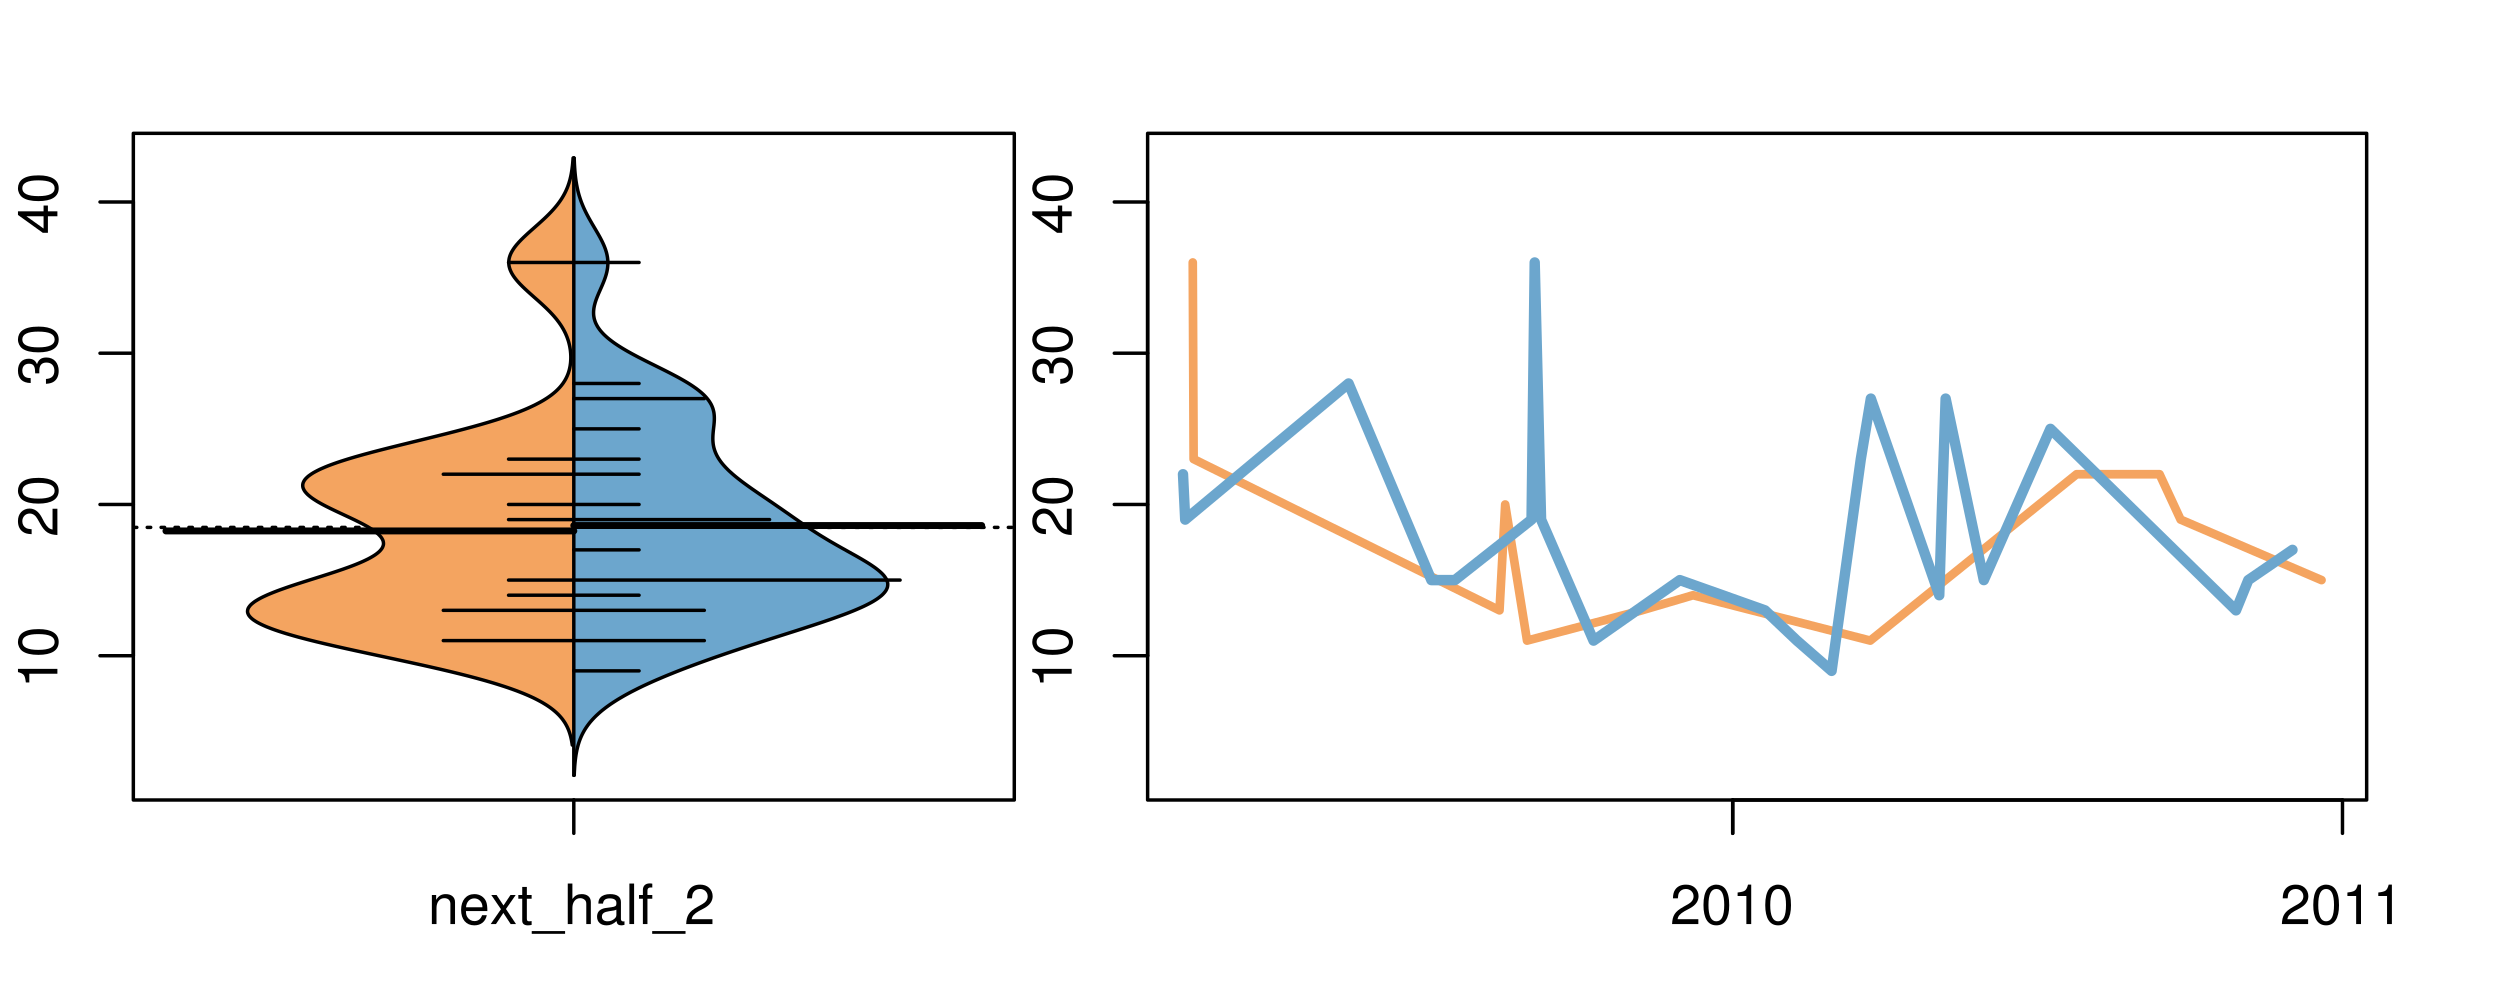 <?xml version="1.0" encoding="UTF-8"?>
<svg xmlns="http://www.w3.org/2000/svg" xmlns:xlink="http://www.w3.org/1999/xlink" width="540pt" height="216pt" viewBox="0 0 540 216" version="1.1">
<defs>
<g>
<symbol overflow="visible" id="glyph0-0">
<path style="stroke:none;" d="M -6.062 -3.109 L 0 -3.109 L 0 -4.156 L -8.516 -4.156 L -8.516 -3.469 C -7.203 -3.094 -7.016 -2.859 -6.812 -1.219 L -6.062 -1.219 Z M -6.062 -3.109 "/>
</symbol>
<symbol overflow="visible" id="glyph0-1">
<path style="stroke:none;" d="M -8.516 -3.297 C -8.516 -2.516 -8.156 -1.781 -7.578 -1.344 C -6.828 -0.797 -5.688 -0.516 -4.109 -0.516 C -1.25 -0.516 0.281 -1.469 0.281 -3.297 C 0.281 -5.094 -1.25 -6.078 -4.047 -6.078 C -5.703 -6.078 -6.797 -5.812 -7.578 -5.25 C -8.172 -4.812 -8.516 -4.109 -8.516 -3.297 Z M -7.578 -3.297 C -7.578 -4.438 -6.422 -5 -4.141 -5 C -1.734 -5 -0.594 -4.453 -0.594 -3.281 C -0.594 -2.156 -1.781 -1.594 -4.109 -1.594 C -6.438 -1.594 -7.578 -2.156 -7.578 -3.297 Z M -7.578 -3.297 "/>
</symbol>
<symbol overflow="visible" id="glyph0-2">
<path style="stroke:none;" d="M -1.047 -6.078 L -1.047 -1.594 C -1.734 -1.703 -2.188 -2.094 -2.797 -3.125 L -3.438 -4.328 C -4.094 -5.516 -4.969 -6.125 -6.016 -6.125 C -6.719 -6.125 -7.375 -5.844 -7.844 -5.344 C -8.297 -4.844 -8.516 -4.219 -8.516 -3.406 C -8.516 -2.328 -8.125 -1.531 -7.406 -1.062 C -6.953 -0.75 -6.422 -0.625 -5.562 -0.594 L -5.562 -1.656 C -6.125 -1.688 -6.484 -1.766 -6.75 -1.906 C -7.266 -2.188 -7.578 -2.734 -7.578 -3.375 C -7.578 -4.328 -6.906 -5.047 -5.984 -5.047 C -5.312 -5.047 -4.734 -4.656 -4.312 -3.906 L -3.688 -2.797 C -2.672 -1.016 -1.875 -0.5 0 -0.406 L 0 -6.078 Z M -1.047 -6.078 "/>
</symbol>
<symbol overflow="visible" id="glyph0-3">
<path style="stroke:none;" d="M -3.906 -2.656 L -3.906 -3.234 C -3.906 -4.391 -3.391 -4.984 -2.359 -4.984 C -1.297 -4.984 -0.656 -4.328 -0.656 -3.234 C -0.656 -2.078 -1.234 -1.516 -2.469 -1.438 L -2.469 -0.391 C -1.781 -0.438 -1.344 -0.547 -0.953 -0.75 C -0.141 -1.188 0.281 -2.031 0.281 -3.188 C 0.281 -4.938 -0.766 -6.078 -2.375 -6.078 C -3.453 -6.078 -4.062 -5.656 -4.406 -4.625 C -4.719 -5.422 -5.312 -5.812 -6.172 -5.812 C -7.625 -5.812 -8.516 -4.844 -8.516 -3.234 C -8.516 -1.516 -7.578 -0.594 -5.766 -0.562 L -5.766 -1.625 C -6.281 -1.625 -6.562 -1.688 -6.828 -1.812 C -7.297 -2.047 -7.578 -2.578 -7.578 -3.234 C -7.578 -4.172 -7.031 -4.734 -6.125 -4.734 C -5.531 -4.734 -5.172 -4.531 -4.984 -4.062 C -4.859 -3.766 -4.812 -3.391 -4.797 -2.656 Z M -3.906 -2.656 "/>
</symbol>
<symbol overflow="visible" id="glyph0-4">
<path style="stroke:none;" d="M -2.047 -3.922 L 0 -3.922 L 0 -4.984 L -2.047 -4.984 L -2.047 -6.234 L -2.984 -6.234 L -2.984 -4.984 L -8.516 -4.984 L -8.516 -4.203 L -3.156 -0.344 L -2.047 -0.344 Z M -2.984 -3.922 L -2.984 -1.266 L -6.703 -3.922 Z M -2.984 -3.922 "/>
</symbol>
<symbol overflow="visible" id="glyph0-5">
<path style="stroke:none;" d="M -8.75 -5.938 L -8.75 -4.938 L -5.5 -4.938 C -6.125 -4.531 -6.469 -3.859 -6.469 -3.016 C -6.469 -1.375 -5.156 -0.312 -3.156 -0.312 C -1.031 -0.312 0.281 -1.359 0.281 -3.047 C 0.281 -3.906 -0.047 -4.516 -0.828 -5.047 L 0 -5.047 L 0 -5.938 Z M -5.531 -3.188 C -5.531 -4.266 -4.578 -4.938 -3.078 -4.938 C -1.625 -4.938 -0.656 -4.25 -0.656 -3.188 C -0.656 -2.094 -1.625 -1.359 -3.094 -1.359 C -4.562 -1.359 -5.531 -2.094 -5.531 -3.188 Z M -5.531 -3.188 "/>
</symbol>
<symbol overflow="visible" id="glyph0-6">
<path style="stroke:none;" d="M -6.281 -3.094 L -6.281 -2.047 L -7.266 -2.047 C -7.688 -2.047 -7.906 -2.297 -7.906 -2.75 C -7.906 -2.828 -7.906 -2.875 -7.891 -3.094 L -8.719 -3.094 C -8.766 -2.875 -8.781 -2.734 -8.781 -2.531 C -8.781 -1.609 -8.25 -1.062 -7.359 -1.062 L -6.281 -1.062 L -6.281 -0.219 L -5.469 -0.219 L -5.469 -1.062 L 0 -1.062 L 0 -2.047 L -5.469 -2.047 L -5.469 -3.094 Z M -6.281 -3.094 "/>
</symbol>
<symbol overflow="visible" id="glyph0-7">
<path style="stroke:none;" d="M 1.516 -6.938 L 1.516 0.266 L 2.109 0.266 L 2.109 -6.938 Z M 1.516 -6.938 "/>
</symbol>
<symbol overflow="visible" id="glyph0-8">
<path style="stroke:none;" d="M -6.469 -3.266 C -6.469 -1.5 -5.203 -0.438 -3.094 -0.438 C -0.984 -0.438 0.281 -1.484 0.281 -3.281 C 0.281 -5.047 -0.984 -6.125 -3.047 -6.125 C -5.219 -6.125 -6.469 -5.078 -6.469 -3.266 Z M -5.547 -3.281 C -5.547 -4.406 -4.625 -5.078 -3.062 -5.078 C -1.578 -5.078 -0.641 -4.375 -0.641 -3.281 C -0.641 -2.156 -1.578 -1.469 -3.094 -1.469 C -4.609 -1.469 -5.547 -2.156 -5.547 -3.281 Z M -5.547 -3.281 "/>
</symbol>
<symbol overflow="visible" id="glyph0-9">
<path style="stroke:none;" d="M -8.75 -1.828 L -8.75 -0.812 L 0 -0.812 L 0 -1.828 Z M -8.75 -1.828 "/>
</symbol>
<symbol overflow="visible" id="glyph0-10">
<path style="stroke:none;" d="M -1.25 -2.297 L -1.25 -1.047 L 0 -1.047 L 0 -2.297 Z M -1.25 -2.297 "/>
</symbol>
<symbol overflow="visible" id="glyph0-11">
<path style="stroke:none;" d="M 0 -3.422 L -6.281 -5.828 L -6.281 -4.703 L -1.188 -2.922 L -6.281 -1.25 L -6.281 -0.125 L 0 -2.328 Z M 0 -3.422 "/>
</symbol>
<symbol overflow="visible" id="glyph0-12">
<path style="stroke:none;" d="M -0.594 -6.422 C -0.562 -6.312 -0.562 -6.266 -0.562 -6.203 C -0.562 -5.859 -0.75 -5.656 -1.062 -5.656 L -4.75 -5.656 C -5.875 -5.656 -6.469 -4.844 -6.469 -3.297 C -6.469 -2.391 -6.203 -1.625 -5.734 -1.219 C -5.406 -0.922 -5.047 -0.797 -4.422 -0.781 L -4.422 -1.781 C -5.203 -1.875 -5.547 -2.328 -5.547 -3.266 C -5.547 -4.156 -5.203 -4.672 -4.609 -4.672 L -4.344 -4.672 C -3.922 -4.672 -3.75 -4.422 -3.641 -3.625 C -3.469 -2.203 -3.422 -1.984 -3.266 -1.609 C -2.969 -0.875 -2.406 -0.5 -1.578 -0.5 C -0.438 -0.5 0.281 -1.297 0.281 -2.562 C 0.281 -3.359 0 -4 -0.641 -4.703 C -0.016 -4.781 0.281 -5.094 0.281 -5.734 C 0.281 -5.938 0.25 -6.094 0.172 -6.422 Z M -1.984 -4.672 C -1.641 -4.672 -1.438 -4.578 -1.156 -4.266 C -0.797 -3.859 -0.594 -3.375 -0.594 -2.781 C -0.594 -2 -0.969 -1.547 -1.609 -1.547 C -2.266 -1.547 -2.609 -1.984 -2.766 -3.062 C -2.906 -4.109 -2.953 -4.328 -3.109 -4.672 Z M -1.984 -4.672 "/>
</symbol>
<symbol overflow="visible" id="glyph0-13">
<path style="stroke:none;" d="M 0 -5.781 L -6.281 -5.781 L -6.281 -4.781 L -2.719 -4.781 C -1.438 -4.781 -0.594 -4.109 -0.594 -3.078 C -0.594 -2.281 -1.078 -1.781 -1.844 -1.781 L -6.281 -1.781 L -6.281 -0.781 L -1.438 -0.781 C -0.391 -0.781 0.281 -1.562 0.281 -2.781 C 0.281 -3.703 -0.047 -4.297 -0.875 -4.891 L 0 -4.891 Z M 0 -5.781 "/>
</symbol>
<symbol overflow="visible" id="glyph0-14">
<path style="stroke:none;" d="M -2.812 -6.156 C -3.766 -6.156 -4.344 -6.078 -4.812 -5.906 C -5.844 -5.5 -6.469 -4.531 -6.469 -3.359 C -6.469 -1.609 -5.125 -0.484 -3.062 -0.484 C -1 -0.484 0.281 -1.578 0.281 -3.344 C 0.281 -4.781 -0.547 -5.766 -1.906 -6.031 L -1.906 -5.016 C -1.078 -4.734 -0.641 -4.172 -0.641 -3.375 C -0.641 -2.734 -0.938 -2.203 -1.469 -1.859 C -1.828 -1.625 -2.188 -1.531 -2.812 -1.531 Z M -3.625 -1.547 C -4.781 -1.625 -5.547 -2.344 -5.547 -3.344 C -5.547 -4.328 -4.734 -5.094 -3.703 -5.094 C -3.672 -5.094 -3.641 -5.094 -3.625 -5.078 Z M -3.625 -1.547 "/>
</symbol>
<symbol overflow="visible" id="glyph1-0">
<path style="stroke:none;" d="M 0.844 -6.281 L 0.844 0 L 1.844 0 L 1.844 -3.469 C 1.844 -4.75 2.516 -5.594 3.547 -5.594 C 4.344 -5.594 4.844 -5.109 4.844 -4.359 L 4.844 0 L 5.844 0 L 5.844 -4.75 C 5.844 -5.797 5.062 -6.469 3.859 -6.469 C 2.922 -6.469 2.312 -6.109 1.766 -5.234 L 1.766 -6.281 Z M 0.844 -6.281 "/>
</symbol>
<symbol overflow="visible" id="glyph1-1">
<path style="stroke:none;" d="M 6.156 -2.812 C 6.156 -3.766 6.078 -4.344 5.906 -4.812 C 5.5 -5.844 4.531 -6.469 3.359 -6.469 C 1.609 -6.469 0.484 -5.125 0.484 -3.062 C 0.484 -1 1.578 0.281 3.344 0.281 C 4.781 0.281 5.766 -0.547 6.031 -1.906 L 5.016 -1.906 C 4.734 -1.078 4.172 -0.641 3.375 -0.641 C 2.734 -0.641 2.203 -0.938 1.859 -1.469 C 1.625 -1.828 1.531 -2.188 1.531 -2.812 Z M 1.547 -3.625 C 1.625 -4.781 2.344 -5.547 3.344 -5.547 C 4.328 -5.547 5.094 -4.734 5.094 -3.703 C 5.094 -3.672 5.094 -3.641 5.078 -3.625 Z M 1.547 -3.625 "/>
</symbol>
<symbol overflow="visible" id="glyph1-2">
<path style="stroke:none;" d="M 3.5 -3.25 L 5.609 -6.281 L 4.484 -6.281 L 2.969 -4.016 L 1.469 -6.281 L 0.328 -6.281 L 2.422 -3.203 L 0.203 0 L 1.344 0 L 2.938 -2.406 L 4.516 0 L 5.672 0 Z M 3.5 -3.25 "/>
</symbol>
<symbol overflow="visible" id="glyph1-3">
<path style="stroke:none;" d="M 3.047 -6.281 L 2.016 -6.281 L 2.016 -8.016 L 1.016 -8.016 L 1.016 -6.281 L 0.172 -6.281 L 0.172 -5.469 L 1.016 -5.469 L 1.016 -0.719 C 1.016 -0.078 1.453 0.281 2.234 0.281 C 2.469 0.281 2.719 0.25 3.047 0.188 L 3.047 -0.641 C 2.922 -0.609 2.766 -0.594 2.562 -0.594 C 2.141 -0.594 2.016 -0.719 2.016 -1.156 L 2.016 -5.469 L 3.047 -5.469 Z M 3.047 -6.281 "/>
</symbol>
<symbol overflow="visible" id="glyph1-4">
<path style="stroke:none;" d="M 6.938 1.516 L -0.266 1.516 L -0.266 2.109 L 6.938 2.109 Z M 6.938 1.516 "/>
</symbol>
<symbol overflow="visible" id="glyph1-5">
<path style="stroke:none;" d="M 0.844 -8.75 L 0.844 0 L 1.844 0 L 1.844 -3.469 C 1.844 -4.75 2.516 -5.594 3.547 -5.594 C 3.859 -5.594 4.188 -5.484 4.422 -5.297 C 4.719 -5.094 4.844 -4.797 4.844 -4.359 L 4.844 0 L 5.828 0 L 5.828 -4.75 C 5.828 -5.812 5.078 -6.469 3.859 -6.469 C 2.969 -6.469 2.422 -6.188 1.844 -5.422 L 1.844 -8.75 Z M 0.844 -8.75 "/>
</symbol>
<symbol overflow="visible" id="glyph1-6">
<path style="stroke:none;" d="M 6.422 -0.594 C 6.312 -0.562 6.266 -0.562 6.203 -0.562 C 5.859 -0.562 5.656 -0.75 5.656 -1.062 L 5.656 -4.75 C 5.656 -5.875 4.844 -6.469 3.297 -6.469 C 2.391 -6.469 1.625 -6.203 1.219 -5.734 C 0.922 -5.406 0.797 -5.047 0.781 -4.422 L 1.781 -4.422 C 1.875 -5.203 2.328 -5.547 3.266 -5.547 C 4.156 -5.547 4.672 -5.203 4.672 -4.609 L 4.672 -4.344 C 4.672 -3.922 4.422 -3.75 3.625 -3.641 C 2.203 -3.469 1.984 -3.422 1.609 -3.266 C 0.875 -2.969 0.5 -2.406 0.5 -1.578 C 0.5 -0.438 1.297 0.281 2.562 0.281 C 3.359 0.281 4 0 4.703 -0.641 C 4.781 -0.016 5.094 0.281 5.734 0.281 C 5.938 0.281 6.094 0.25 6.422 0.172 Z M 4.672 -1.984 C 4.672 -1.641 4.578 -1.438 4.266 -1.156 C 3.859 -0.797 3.375 -0.594 2.781 -0.594 C 2 -0.594 1.547 -0.969 1.547 -1.609 C 1.547 -2.266 1.984 -2.609 3.062 -2.766 C 4.109 -2.906 4.328 -2.953 4.672 -3.109 Z M 4.672 -1.984 "/>
</symbol>
<symbol overflow="visible" id="glyph1-7">
<path style="stroke:none;" d="M 1.828 -8.75 L 0.812 -8.75 L 0.812 0 L 1.828 0 Z M 1.828 -8.75 "/>
</symbol>
<symbol overflow="visible" id="glyph1-8">
<path style="stroke:none;" d="M 3.094 -6.281 L 2.047 -6.281 L 2.047 -7.266 C 2.047 -7.688 2.297 -7.906 2.75 -7.906 C 2.828 -7.906 2.875 -7.906 3.094 -7.891 L 3.094 -8.719 C 2.875 -8.766 2.734 -8.781 2.531 -8.781 C 1.609 -8.781 1.062 -8.25 1.062 -7.359 L 1.062 -6.281 L 0.219 -6.281 L 0.219 -5.469 L 1.062 -5.469 L 1.062 0 L 2.047 0 L 2.047 -5.469 L 3.094 -5.469 Z M 3.094 -6.281 "/>
</symbol>
<symbol overflow="visible" id="glyph1-9">
<path style="stroke:none;" d="M 6.078 -1.047 L 1.594 -1.047 C 1.703 -1.734 2.094 -2.188 3.125 -2.797 L 4.328 -3.438 C 5.516 -4.094 6.125 -4.969 6.125 -6.016 C 6.125 -6.719 5.844 -7.375 5.344 -7.844 C 4.844 -8.297 4.219 -8.516 3.406 -8.516 C 2.328 -8.516 1.531 -8.125 1.062 -7.406 C 0.75 -6.953 0.625 -6.422 0.594 -5.562 L 1.656 -5.562 C 1.688 -6.125 1.766 -6.484 1.906 -6.75 C 2.188 -7.266 2.734 -7.578 3.375 -7.578 C 4.328 -7.578 5.047 -6.906 5.047 -5.984 C 5.047 -5.312 4.656 -4.734 3.906 -4.312 L 2.797 -3.688 C 1.016 -2.672 0.5 -1.875 0.406 0 L 6.078 0 Z M 6.078 -1.047 "/>
</symbol>
<symbol overflow="visible" id="glyph1-10">
<path style="stroke:none;" d="M 3.297 -8.516 C 2.516 -8.516 1.781 -8.156 1.344 -7.578 C 0.797 -6.828 0.516 -5.688 0.516 -4.109 C 0.516 -1.25 1.469 0.281 3.297 0.281 C 5.094 0.281 6.078 -1.25 6.078 -4.047 C 6.078 -5.703 5.812 -6.797 5.25 -7.578 C 4.812 -8.172 4.109 -8.516 3.297 -8.516 Z M 3.297 -7.578 C 4.438 -7.578 5 -6.422 5 -4.141 C 5 -1.734 4.453 -0.594 3.281 -0.594 C 2.156 -0.594 1.594 -1.781 1.594 -4.109 C 1.594 -6.438 2.156 -7.578 3.297 -7.578 Z M 3.297 -7.578 "/>
</symbol>
<symbol overflow="visible" id="glyph1-11">
<path style="stroke:none;" d="M 3.109 -6.062 L 3.109 0 L 4.156 0 L 4.156 -8.516 L 3.469 -8.516 C 3.094 -7.203 2.859 -7.016 1.219 -6.812 L 1.219 -6.062 Z M 3.109 -6.062 "/>
</symbol>
</g>
<clipPath id="clip1">
  <path d="M 28.801 28.801 L 220.086 28.801 L 220.086 173.801 L 28.801 173.801 Z M 28.801 28.801 "/>
</clipPath>
<clipPath id="clip2">
  <path d="M 247.887 28.801 L 512.199 28.801 L 512.199 173.801 L 247.887 173.801 Z M 247.887 28.801 "/>
</clipPath>
<clipPath id="clip3">
  <path d="M 233.484 14.398 L 526.598 14.398 L 526.598 188.199 L 233.484 188.199 Z M 233.484 14.398 "/>
</clipPath>
<clipPath id="clip4">
  <path d="M 247.887 28.801 L 512.199 28.801 L 512.199 173.801 L 247.887 173.801 Z M 247.887 28.801 "/>
</clipPath>
</defs>
<g id="surface696">
<path style="fill:none;stroke-width:0.75;stroke-linecap:round;stroke-linejoin:round;stroke:rgb(0%,0%,0%);stroke-opacity:1;stroke-miterlimit:10;" d="M 28.801 172.801 L 219.086 172.801 L 219.086 28.801 L 28.801 28.801 L 28.801 172.801 "/>
<path style="fill:none;stroke-width:0.75;stroke-linecap:round;stroke-linejoin:round;stroke:rgb(0%,0%,0%);stroke-opacity:1;stroke-miterlimit:10;" d="M 28.801 141.637 L 28.801 43.629 "/>
<path style="fill:none;stroke-width:0.75;stroke-linecap:round;stroke-linejoin:round;stroke:rgb(0%,0%,0%);stroke-opacity:1;stroke-miterlimit:10;" d="M 28.801 141.637 L 21.602 141.637 "/>
<path style="fill:none;stroke-width:0.75;stroke-linecap:round;stroke-linejoin:round;stroke:rgb(0%,0%,0%);stroke-opacity:1;stroke-miterlimit:10;" d="M 28.801 108.969 L 21.602 108.969 "/>
<path style="fill:none;stroke-width:0.75;stroke-linecap:round;stroke-linejoin:round;stroke:rgb(0%,0%,0%);stroke-opacity:1;stroke-miterlimit:10;" d="M 28.801 76.297 L 21.602 76.297 "/>
<path style="fill:none;stroke-width:0.75;stroke-linecap:round;stroke-linejoin:round;stroke:rgb(0%,0%,0%);stroke-opacity:1;stroke-miterlimit:10;" d="M 28.801 43.629 L 21.602 43.629 "/>
<g style="fill:rgb(0%,0%,0%);fill-opacity:1;">
  <use xlink:href="#glyph0-0" x="12.396" y="148.637"/>
  <use xlink:href="#glyph0-1" x="12.396" y="141.965"/>
</g>
<g style="fill:rgb(0%,0%,0%);fill-opacity:1;">
  <use xlink:href="#glyph0-2" x="12.396" y="115.969"/>
  <use xlink:href="#glyph0-1" x="12.396" y="109.297"/>
</g>
<g style="fill:rgb(0%,0%,0%);fill-opacity:1;">
  <use xlink:href="#glyph0-3" x="12.396" y="83.297"/>
  <use xlink:href="#glyph0-1" x="12.396" y="76.625"/>
</g>
<g style="fill:rgb(0%,0%,0%);fill-opacity:1;">
  <use xlink:href="#glyph0-4" x="12.396" y="50.629"/>
  <use xlink:href="#glyph0-1" x="12.396" y="43.957"/>
</g>
<path style="fill:none;stroke-width:0.75;stroke-linecap:round;stroke-linejoin:round;stroke:rgb(0%,0%,0%);stroke-opacity:1;stroke-miterlimit:10;" d="M 123.941 172.801 L 123.941 172.801 "/>
<path style="fill:none;stroke-width:0.75;stroke-linecap:round;stroke-linejoin:round;stroke:rgb(0%,0%,0%);stroke-opacity:1;stroke-miterlimit:10;" d="M 123.941 172.801 L 123.941 180 "/>
<g style="fill:rgb(0%,0%,0%);fill-opacity:1;">
  <use xlink:href="#glyph1-0" x="92.441" y="199.596"/>
  <use xlink:href="#glyph1-1" x="99.113" y="199.596"/>
  <use xlink:href="#glyph1-2" x="105.785" y="199.596"/>
  <use xlink:href="#glyph1-3" x="111.785" y="199.596"/>
  <use xlink:href="#glyph1-4" x="115.121" y="199.596"/>
  <use xlink:href="#glyph1-5" x="121.793" y="199.596"/>
  <use xlink:href="#glyph1-6" x="128.465" y="199.596"/>
  <use xlink:href="#glyph1-7" x="135.137" y="199.596"/>
  <use xlink:href="#glyph1-8" x="137.801" y="199.596"/>
  <use xlink:href="#glyph1-4" x="141.137" y="199.596"/>
  <use xlink:href="#glyph1-9" x="147.809" y="199.596"/>
</g>
<g clip-path="url(#clip1)" clip-rule="nonzero">
<path style="fill:none;stroke-width:0.75;stroke-linecap:round;stroke-linejoin:round;stroke:rgb(0%,0%,0%);stroke-opacity:1;stroke-dasharray:0.75,2.25;stroke-miterlimit:10;" d="M 28.801 113.914 L 219.086 113.914 "/>
<path style=" stroke:none;fill-rule:nonzero;fill:rgb(95.686%,64.314%,37.647%);fill-opacity:1;" d="M 123.941 34.133 L 123.785 34.133 L 123.77 34.383 L 123.75 34.629 L 123.73 34.879 L 123.711 35.125 L 123.688 35.375 L 123.664 35.621 L 123.637 35.871 L 123.605 36.117 L 123.574 36.367 L 123.543 36.613 L 123.504 36.863 L 123.465 37.109 L 123.422 37.359 L 123.379 37.605 L 123.277 38.105 L 123.219 38.352 L 123.16 38.602 L 123.098 38.848 L 123.027 39.098 L 122.953 39.344 L 122.879 39.594 L 122.793 39.84 L 122.707 40.09 L 122.617 40.336 L 122.52 40.586 L 122.414 40.832 L 122.305 41.082 L 122.191 41.328 L 122.07 41.578 L 121.941 41.824 L 121.809 42.074 L 121.668 42.32 L 121.523 42.57 L 121.371 42.816 L 121.211 43.066 L 121.043 43.316 L 120.871 43.562 L 120.691 43.812 L 120.504 44.059 L 120.312 44.309 L 120.109 44.555 L 119.902 44.805 L 119.691 45.051 L 119.469 45.301 L 119.242 45.547 L 119.012 45.797 L 118.773 46.043 L 118.531 46.293 L 118.281 46.539 L 118.027 46.789 L 117.77 47.035 L 117.508 47.285 L 117.238 47.531 L 116.969 47.781 L 116.695 48.027 L 116.141 48.527 L 115.859 48.773 L 115.582 49.023 L 115.301 49.27 L 115.02 49.52 L 114.738 49.766 L 114.461 50.016 L 114.184 50.262 L 113.91 50.512 L 113.645 50.758 L 113.379 51.008 L 113.117 51.254 L 112.863 51.504 L 112.613 51.75 L 112.371 52 L 112.137 52.246 L 111.914 52.496 L 111.695 52.742 L 111.488 52.992 L 111.293 53.238 L 111.105 53.488 L 110.934 53.738 L 110.773 53.984 L 110.621 54.234 L 110.484 54.48 L 110.359 54.73 L 110.25 54.977 L 110.152 55.227 L 110.074 55.473 L 110.004 55.723 L 109.953 55.969 L 109.918 56.219 L 109.895 56.465 L 109.887 56.715 L 109.898 56.961 L 109.922 57.211 L 109.957 57.457 L 110.016 57.707 L 110.086 57.953 L 110.164 58.203 L 110.266 58.449 L 110.379 58.699 L 110.5 58.949 L 110.641 59.195 L 110.793 59.445 L 110.957 59.691 L 111.133 59.941 L 111.324 60.188 L 111.52 60.438 L 111.727 60.684 L 111.945 60.934 L 112.172 61.18 L 112.406 61.43 L 112.652 61.676 L 112.898 61.926 L 113.156 62.172 L 113.418 62.422 L 113.684 62.668 L 113.953 62.918 L 114.227 63.164 L 114.504 63.414 L 114.781 63.66 L 115.062 63.91 L 115.34 64.16 L 115.621 64.406 L 115.902 64.656 L 116.184 64.902 L 116.461 65.152 L 116.734 65.398 L 117.008 65.648 L 117.277 65.895 L 117.543 66.145 L 117.805 66.391 L 118.066 66.641 L 118.316 66.887 L 118.566 67.137 L 118.809 67.383 L 119.043 67.633 L 119.273 67.879 L 119.5 68.129 L 119.719 68.375 L 119.93 68.625 L 120.137 68.871 L 120.336 69.121 L 120.523 69.371 L 120.711 69.617 L 120.887 69.867 L 121.059 70.113 L 121.223 70.363 L 121.379 70.609 L 121.527 70.859 L 121.672 71.105 L 121.809 71.355 L 121.938 71.602 L 122.062 71.852 L 122.18 72.098 L 122.285 72.348 L 122.391 72.594 L 122.488 72.844 L 122.578 73.09 L 122.664 73.34 L 122.746 73.586 L 122.82 73.836 L 122.887 74.082 L 122.949 74.332 L 123.008 74.582 L 123.059 74.828 L 123.105 75.078 L 123.145 75.324 L 123.184 75.574 L 123.215 75.82 L 123.238 76.07 L 123.262 76.316 L 123.277 76.566 L 123.289 76.812 L 123.293 77.062 L 123.293 77.309 L 123.289 77.559 L 123.277 77.805 L 123.262 78.055 L 123.242 78.301 L 123.215 78.551 L 123.18 78.797 L 123.145 79.047 L 123.098 79.293 L 123.047 79.543 L 122.988 79.793 L 122.922 80.039 L 122.848 80.289 L 122.77 80.535 L 122.68 80.785 L 122.582 81.031 L 122.477 81.281 L 122.359 81.527 L 122.234 81.777 L 122.098 82.023 L 121.953 82.273 L 121.793 82.52 L 121.629 82.77 L 121.445 83.016 L 121.25 83.266 L 121.047 83.512 L 120.824 83.762 L 120.59 84.008 L 120.34 84.258 L 120.078 84.504 L 119.793 84.754 L 119.496 85 L 119.184 85.25 L 118.848 85.5 L 118.5 85.746 L 118.133 85.996 L 117.742 86.242 L 117.336 86.492 L 116.91 86.738 L 116.457 86.988 L 115.988 87.234 L 115.504 87.484 L 114.988 87.73 L 114.453 87.98 L 113.902 88.227 L 113.32 88.477 L 112.719 88.723 L 112.102 88.973 L 111.453 89.219 L 110.785 89.469 L 110.098 89.715 L 109.383 89.965 L 108.648 90.211 L 107.895 90.461 L 107.117 90.711 L 106.316 90.957 L 105.5 91.207 L 104.664 91.453 L 103.805 91.703 L 102.93 91.949 L 102.039 92.199 L 101.125 92.445 L 100.199 92.695 L 99.262 92.941 L 98.305 93.191 L 97.34 93.438 L 96.367 93.688 L 95.379 93.934 L 94.383 94.184 L 93.383 94.43 L 92.375 94.68 L 91.363 94.926 L 90.348 95.176 L 89.336 95.422 L 88.32 95.672 L 87.309 95.922 L 86.305 96.168 L 85.305 96.418 L 84.309 96.664 L 83.328 96.914 L 82.355 97.16 L 81.395 97.41 L 80.449 97.656 L 79.523 97.906 L 78.613 98.152 L 77.719 98.402 L 76.852 98.648 L 76.004 98.898 L 75.18 99.145 L 74.387 99.395 L 73.617 99.641 L 72.871 99.891 L 72.168 100.137 L 71.484 100.387 L 70.832 100.633 L 70.223 100.883 L 69.645 101.133 L 69.09 101.379 L 68.586 101.629 L 68.113 101.875 L 67.668 102.125 L 67.277 102.371 L 66.918 102.621 L 66.586 102.867 L 66.309 103.117 L 66.062 103.363 L 65.848 103.613 L 65.684 103.859 L 65.555 104.109 L 65.457 104.355 L 65.402 104.605 L 65.387 104.852 L 65.402 105.102 L 65.453 105.348 L 65.547 105.598 L 65.668 105.844 L 65.82 106.094 L 66.016 106.344 L 66.234 106.59 L 66.48 106.84 L 66.766 107.086 L 67.07 107.336 L 67.398 107.582 L 67.762 107.832 L 68.145 108.078 L 68.543 108.328 L 68.969 108.574 L 69.414 108.824 L 69.871 109.07 L 70.348 109.32 L 70.836 109.566 L 71.336 109.816 L 71.848 110.062 L 72.367 110.312 L 72.891 110.559 L 73.422 110.809 L 73.953 111.055 L 74.484 111.305 L 75.02 111.555 L 75.547 111.801 L 76.07 112.051 L 76.586 112.297 L 77.094 112.547 L 77.59 112.793 L 78.078 113.043 L 78.547 113.289 L 79 113.539 L 79.441 113.785 L 79.852 114.035 L 80.25 114.281 L 80.625 114.531 L 80.969 114.777 L 81.293 115.027 L 81.594 115.273 L 81.855 115.523 L 82.094 115.77 L 82.305 116.02 L 82.473 116.266 L 82.613 116.516 L 82.727 116.766 L 82.793 117.012 L 82.828 117.262 L 82.836 117.508 L 82.797 117.758 L 82.719 118.004 L 82.617 118.254 L 82.469 118.5 L 82.277 118.75 L 82.062 118.996 L 81.801 119.246 L 81.504 119.492 L 81.176 119.742 L 80.809 119.988 L 80.402 120.238 L 79.969 120.484 L 79.504 120.734 L 78.996 120.98 L 78.469 121.23 L 77.91 121.477 L 77.316 121.727 L 76.703 121.977 L 76.066 122.223 L 75.398 122.473 L 74.711 122.719 L 74.012 122.969 L 73.285 123.215 L 72.547 123.465 L 71.801 123.711 L 71.035 123.961 L 70.262 124.207 L 69.484 124.457 L 68.699 124.703 L 67.914 124.953 L 67.125 125.199 L 66.34 125.449 L 65.562 125.695 L 64.789 125.945 L 64.023 126.191 L 63.27 126.441 L 62.527 126.688 L 61.805 126.938 L 61.102 127.188 L 60.41 127.434 L 59.746 127.684 L 59.109 127.93 L 58.492 128.18 L 57.902 128.426 L 57.352 128.676 L 56.824 128.922 L 56.324 129.172 L 55.875 129.418 L 55.453 129.668 L 55.059 129.914 L 54.723 130.164 L 54.418 130.41 L 54.145 130.66 L 53.93 130.906 L 53.75 131.156 L 53.605 131.402 L 53.52 131.652 L 53.477 131.898 L 53.465 132.148 L 53.512 132.398 L 53.605 132.645 L 53.734 132.895 L 53.918 133.141 L 54.148 133.391 L 54.414 133.637 L 54.73 133.887 L 55.098 134.133 L 55.5 134.383 L 55.949 134.629 L 56.449 134.879 L 56.98 135.125 L 57.551 135.375 L 58.176 135.621 L 58.832 135.871 L 59.52 136.117 L 60.258 136.367 L 61.023 136.613 L 61.82 136.863 L 62.664 137.109 L 63.531 137.359 L 64.422 137.609 L 65.352 137.855 L 66.305 138.105 L 67.281 138.352 L 68.285 138.602 L 69.312 138.848 L 70.355 139.098 L 71.422 139.344 L 72.504 139.594 L 73.598 139.84 L 74.711 140.09 L 75.836 140.336 L 76.965 140.586 L 78.109 140.832 L 79.258 141.082 L 80.406 141.328 L 81.562 141.578 L 82.723 141.824 L 83.879 142.074 L 85.035 142.32 L 86.188 142.57 L 87.336 142.82 L 88.477 143.066 L 89.609 143.316 L 90.734 143.562 L 91.852 143.812 L 92.949 144.059 L 94.039 144.309 L 95.117 144.555 L 96.172 144.805 L 97.215 145.051 L 98.246 145.301 L 99.25 145.547 L 100.238 145.797 L 101.207 146.043 L 102.152 146.293 L 103.078 146.539 L 103.984 146.789 L 104.867 147.035 L 105.723 147.285 L 106.562 147.531 L 107.375 147.781 L 108.16 148.031 L 108.926 148.277 L 109.668 148.527 L 110.379 148.773 L 111.074 149.023 L 111.746 149.27 L 112.383 149.52 L 113.008 149.766 L 113.605 150.016 L 114.176 150.262 L 114.727 150.512 L 115.258 150.758 L 115.758 151.008 L 116.238 151.254 L 116.703 151.504 L 117.141 151.75 L 117.559 152 L 117.961 152.246 L 118.34 152.496 L 118.699 152.742 L 119.043 152.992 L 119.367 153.242 L 119.672 153.488 L 119.965 153.738 L 120.238 153.984 L 120.496 154.234 L 120.742 154.48 L 120.969 154.73 L 121.184 154.977 L 121.391 155.227 L 121.578 155.473 L 121.754 155.723 L 121.922 155.969 L 122.082 156.219 L 122.223 156.465 L 122.359 156.715 L 122.488 156.961 L 122.605 157.211 L 122.715 157.457 L 122.816 157.707 L 122.91 157.953 L 122.996 158.203 L 123.078 158.453 L 123.152 158.699 L 123.223 158.949 L 123.289 159.195 L 123.344 159.445 L 123.398 159.691 L 123.449 159.941 L 123.492 160.188 L 123.535 160.438 L 123.574 160.684 L 123.609 160.934 L 123.941 160.934 Z M 123.941 34.133 "/>
<path style="fill:none;stroke-width:0.75;stroke-linecap:round;stroke-linejoin:round;stroke:rgb(0%,0%,0%);stroke-opacity:1;stroke-miterlimit:10;" d="M 123.941 34.133 L 123.785 34.133 L 123.77 34.383 L 123.75 34.629 L 123.73 34.879 L 123.711 35.125 L 123.688 35.375 L 123.664 35.621 L 123.637 35.871 L 123.605 36.117 L 123.574 36.367 L 123.543 36.613 L 123.504 36.863 L 123.465 37.109 L 123.422 37.359 L 123.379 37.605 L 123.277 38.105 L 123.219 38.352 L 123.16 38.602 L 123.098 38.848 L 123.027 39.098 L 122.953 39.344 L 122.879 39.594 L 122.793 39.84 L 122.707 40.09 L 122.617 40.336 L 122.52 40.586 L 122.414 40.832 L 122.305 41.082 L 122.191 41.328 L 122.07 41.578 L 121.941 41.824 L 121.809 42.074 L 121.668 42.32 L 121.523 42.57 L 121.371 42.816 L 121.211 43.066 L 121.043 43.316 L 120.871 43.562 L 120.691 43.812 L 120.504 44.059 L 120.312 44.309 L 120.109 44.555 L 119.902 44.805 L 119.691 45.051 L 119.469 45.301 L 119.242 45.547 L 119.012 45.797 L 118.773 46.043 L 118.531 46.293 L 118.281 46.539 L 118.027 46.789 L 117.77 47.035 L 117.508 47.285 L 117.238 47.531 L 116.969 47.781 L 116.695 48.027 L 116.141 48.527 L 115.859 48.773 L 115.582 49.023 L 115.301 49.27 L 115.02 49.52 L 114.738 49.766 L 114.461 50.016 L 114.184 50.262 L 113.91 50.512 L 113.645 50.758 L 113.379 51.008 L 113.117 51.254 L 112.863 51.504 L 112.613 51.75 L 112.371 52 L 112.137 52.246 L 111.914 52.496 L 111.695 52.742 L 111.488 52.992 L 111.293 53.238 L 111.105 53.488 L 110.934 53.738 L 110.773 53.984 L 110.621 54.234 L 110.484 54.48 L 110.359 54.73 L 110.25 54.977 L 110.152 55.227 L 110.074 55.473 L 110.004 55.723 L 109.953 55.969 L 109.918 56.219 L 109.895 56.465 L 109.887 56.715 L 109.898 56.961 L 109.922 57.211 L 109.957 57.457 L 110.016 57.707 L 110.086 57.953 L 110.164 58.203 L 110.266 58.449 L 110.379 58.699 L 110.5 58.949 L 110.641 59.195 L 110.793 59.445 L 110.957 59.691 L 111.133 59.941 L 111.324 60.188 L 111.52 60.438 L 111.727 60.684 L 111.945 60.934 L 112.172 61.18 L 112.406 61.43 L 112.652 61.676 L 112.898 61.926 L 113.156 62.172 L 113.418 62.422 L 113.684 62.668 L 113.953 62.918 L 114.227 63.164 L 114.504 63.414 L 114.781 63.66 L 115.062 63.91 L 115.34 64.16 L 115.621 64.406 L 115.902 64.656 L 116.184 64.902 L 116.461 65.152 L 116.734 65.398 L 117.008 65.648 L 117.277 65.895 L 117.543 66.145 L 117.805 66.391 L 118.066 66.641 L 118.316 66.887 L 118.566 67.137 L 118.809 67.383 L 119.043 67.633 L 119.273 67.879 L 119.5 68.129 L 119.719 68.375 L 119.93 68.625 L 120.137 68.871 L 120.336 69.121 L 120.523 69.371 L 120.711 69.617 L 120.887 69.867 L 121.059 70.113 L 121.223 70.363 L 121.379 70.609 L 121.527 70.859 L 121.672 71.105 L 121.809 71.355 L 121.938 71.602 L 122.062 71.852 L 122.18 72.098 L 122.285 72.348 L 122.391 72.594 L 122.488 72.844 L 122.578 73.09 L 122.664 73.34 L 122.746 73.586 L 122.82 73.836 L 122.887 74.082 L 122.949 74.332 L 123.008 74.582 L 123.059 74.828 L 123.105 75.078 L 123.145 75.324 L 123.184 75.574 L 123.215 75.82 L 123.238 76.07 L 123.262 76.316 L 123.277 76.566 L 123.289 76.812 L 123.293 77.062 L 123.293 77.309 L 123.289 77.559 L 123.277 77.805 L 123.262 78.055 L 123.242 78.301 L 123.215 78.551 L 123.18 78.797 L 123.145 79.047 L 123.098 79.293 L 123.047 79.543 L 122.988 79.793 L 122.922 80.039 L 122.848 80.289 L 122.77 80.535 L 122.68 80.785 L 122.582 81.031 L 122.477 81.281 L 122.359 81.527 L 122.234 81.777 L 122.098 82.023 L 121.953 82.273 L 121.793 82.52 L 121.629 82.77 L 121.445 83.016 L 121.25 83.266 L 121.047 83.512 L 120.824 83.762 L 120.59 84.008 L 120.34 84.258 L 120.078 84.504 L 119.793 84.754 L 119.496 85 L 119.184 85.25 L 118.848 85.5 L 118.5 85.746 L 118.133 85.996 L 117.742 86.242 L 117.336 86.492 L 116.91 86.738 L 116.457 86.988 L 115.988 87.234 L 115.504 87.484 L 114.988 87.73 L 114.453 87.98 L 113.902 88.227 L 113.32 88.477 L 112.719 88.723 L 112.102 88.973 L 111.453 89.219 L 110.785 89.469 L 110.098 89.715 L 109.383 89.965 L 108.648 90.211 L 107.895 90.461 L 107.117 90.711 L 106.316 90.957 L 105.5 91.207 L 104.664 91.453 L 103.805 91.703 L 102.93 91.949 L 102.039 92.199 L 101.125 92.445 L 100.199 92.695 L 99.262 92.941 L 98.305 93.191 L 97.34 93.438 L 96.367 93.688 L 95.379 93.934 L 94.383 94.184 L 93.383 94.43 L 92.375 94.68 L 91.363 94.926 L 90.348 95.176 L 89.336 95.422 L 88.32 95.672 L 87.309 95.922 L 86.305 96.168 L 85.305 96.418 L 84.309 96.664 L 83.328 96.914 L 82.355 97.16 L 81.395 97.41 L 80.449 97.656 L 79.523 97.906 L 78.613 98.152 L 77.719 98.402 L 76.852 98.648 L 76.004 98.898 L 75.18 99.145 L 74.387 99.395 L 73.617 99.641 L 72.871 99.891 L 72.168 100.137 L 71.484 100.387 L 70.832 100.633 L 70.223 100.883 L 69.645 101.133 L 69.09 101.379 L 68.586 101.629 L 68.113 101.875 L 67.668 102.125 L 67.277 102.371 L 66.918 102.621 L 66.586 102.867 L 66.309 103.117 L 66.062 103.363 L 65.848 103.613 L 65.684 103.859 L 65.555 104.109 L 65.457 104.355 L 65.402 104.605 L 65.387 104.852 L 65.402 105.102 L 65.453 105.348 L 65.547 105.598 L 65.668 105.844 L 65.82 106.094 L 66.016 106.344 L 66.234 106.59 L 66.48 106.84 L 66.766 107.086 L 67.07 107.336 L 67.398 107.582 L 67.762 107.832 L 68.145 108.078 L 68.543 108.328 L 68.969 108.574 L 69.414 108.824 L 69.871 109.07 L 70.348 109.32 L 70.836 109.566 L 71.336 109.816 L 71.848 110.062 L 72.367 110.312 L 72.891 110.559 L 73.422 110.809 L 73.953 111.055 L 74.484 111.305 L 75.02 111.555 L 75.547 111.801 L 76.07 112.051 L 76.586 112.297 L 77.094 112.547 L 77.59 112.793 L 78.078 113.043 L 78.547 113.289 L 79 113.539 L 79.441 113.785 L 79.852 114.035 L 80.25 114.281 L 80.625 114.531 L 80.969 114.777 L 81.293 115.027 L 81.594 115.273 L 81.855 115.523 L 82.094 115.77 L 82.305 116.02 L 82.473 116.266 L 82.613 116.516 L 82.727 116.766 L 82.793 117.012 L 82.828 117.262 L 82.836 117.508 L 82.797 117.758 L 82.719 118.004 L 82.617 118.254 L 82.469 118.5 L 82.277 118.75 L 82.062 118.996 L 81.801 119.246 L 81.504 119.492 L 81.176 119.742 L 80.809 119.988 L 80.402 120.238 L 79.969 120.484 L 79.504 120.734 L 78.996 120.98 L 78.469 121.23 L 77.91 121.477 L 77.316 121.727 L 76.703 121.977 L 76.066 122.223 L 75.398 122.473 L 74.711 122.719 L 74.012 122.969 L 73.285 123.215 L 72.547 123.465 L 71.801 123.711 L 71.035 123.961 L 70.262 124.207 L 69.484 124.457 L 68.699 124.703 L 67.914 124.953 L 67.125 125.199 L 66.34 125.449 L 65.562 125.695 L 64.789 125.945 L 64.023 126.191 L 63.27 126.441 L 62.527 126.688 L 61.805 126.938 L 61.102 127.188 L 60.41 127.434 L 59.746 127.684 L 59.109 127.93 L 58.492 128.18 L 57.902 128.426 L 57.352 128.676 L 56.824 128.922 L 56.324 129.172 L 55.875 129.418 L 55.453 129.668 L 55.059 129.914 L 54.723 130.164 L 54.418 130.41 L 54.145 130.66 L 53.93 130.906 L 53.75 131.156 L 53.605 131.402 L 53.52 131.652 L 53.477 131.898 L 53.465 132.148 L 53.512 132.398 L 53.605 132.645 L 53.734 132.895 L 53.918 133.141 L 54.148 133.391 L 54.414 133.637 L 54.73 133.887 L 55.098 134.133 L 55.5 134.383 L 55.949 134.629 L 56.449 134.879 L 56.98 135.125 L 57.551 135.375 L 58.176 135.621 L 58.832 135.871 L 59.52 136.117 L 60.258 136.367 L 61.023 136.613 L 61.82 136.863 L 62.664 137.109 L 63.531 137.359 L 64.422 137.609 L 65.352 137.855 L 66.305 138.105 L 67.281 138.352 L 68.285 138.602 L 69.312 138.848 L 70.355 139.098 L 71.422 139.344 L 72.504 139.594 L 73.598 139.84 L 74.711 140.09 L 75.836 140.336 L 76.965 140.586 L 78.109 140.832 L 79.258 141.082 L 80.406 141.328 L 81.562 141.578 L 82.723 141.824 L 83.879 142.074 L 85.035 142.32 L 86.188 142.57 L 87.336 142.82 L 88.477 143.066 L 89.609 143.316 L 90.734 143.562 L 91.852 143.812 L 92.949 144.059 L 94.039 144.309 L 95.117 144.555 L 96.172 144.805 L 97.215 145.051 L 98.246 145.301 L 99.25 145.547 L 100.238 145.797 L 101.207 146.043 L 102.152 146.293 L 103.078 146.539 L 103.984 146.789 L 104.867 147.035 L 105.723 147.285 L 106.562 147.531 L 107.375 147.781 L 108.16 148.031 L 108.926 148.277 L 109.668 148.527 L 110.379 148.773 L 111.074 149.023 L 111.746 149.27 L 112.383 149.52 L 113.008 149.766 L 113.605 150.016 L 114.176 150.262 L 114.727 150.512 L 115.258 150.758 L 115.758 151.008 L 116.238 151.254 L 116.703 151.504 L 117.141 151.75 L 117.559 152 L 117.961 152.246 L 118.34 152.496 L 118.699 152.742 L 119.043 152.992 L 119.367 153.242 L 119.672 153.488 L 119.965 153.738 L 120.238 153.984 L 120.496 154.234 L 120.742 154.48 L 120.969 154.73 L 121.184 154.977 L 121.391 155.227 L 121.578 155.473 L 121.754 155.723 L 121.922 155.969 L 122.082 156.219 L 122.223 156.465 L 122.359 156.715 L 122.488 156.961 L 122.605 157.211 L 122.715 157.457 L 122.816 157.707 L 122.91 157.953 L 122.996 158.203 L 123.078 158.453 L 123.152 158.699 L 123.223 158.949 L 123.289 159.195 L 123.344 159.445 L 123.398 159.691 L 123.449 159.941 L 123.492 160.188 L 123.535 160.438 L 123.574 160.684 L 123.609 160.934 L 123.941 160.934 "/>
<path style=" stroke:none;fill-rule:nonzero;fill:rgb(42.353%,65.098%,80.392%);fill-opacity:1;" d="M 123.941 167.465 L 124.035 167.465 L 124.043 167.207 L 124.066 166.684 L 124.098 166.16 L 124.113 165.902 L 124.129 165.641 L 124.148 165.379 L 124.195 164.855 L 124.219 164.598 L 124.273 164.074 L 124.309 163.812 L 124.34 163.555 L 124.418 163.031 L 124.512 162.508 L 124.562 162.25 L 124.613 161.988 L 124.738 161.465 L 124.805 161.203 L 124.875 160.945 L 124.953 160.684 L 125.035 160.422 L 125.121 160.16 L 125.215 159.898 L 125.312 159.641 L 125.531 159.117 L 125.652 158.855 L 125.777 158.594 L 125.91 158.336 L 126.051 158.074 L 126.199 157.812 L 126.355 157.551 L 126.523 157.289 L 126.695 157.031 L 126.879 156.77 L 127.07 156.508 L 127.27 156.246 L 127.48 155.984 L 127.703 155.727 L 127.934 155.465 L 128.176 155.203 L 128.426 154.941 L 128.688 154.68 L 128.961 154.422 L 129.246 154.16 L 129.543 153.898 L 129.844 153.637 L 130.164 153.375 L 130.496 153.117 L 130.832 152.855 L 131.188 152.594 L 131.551 152.332 L 131.926 152.07 L 132.316 151.812 L 132.715 151.551 L 133.125 151.289 L 133.547 151.027 L 133.984 150.766 L 134.43 150.508 L 134.883 150.246 L 135.355 149.984 L 135.836 149.723 L 136.324 149.461 L 136.828 149.203 L 137.344 148.941 L 137.863 148.68 L 138.402 148.418 L 138.945 148.156 L 139.5 147.898 L 140.066 147.637 L 140.645 147.375 L 141.227 147.113 L 141.824 146.852 L 142.43 146.594 L 143.043 146.332 L 143.664 146.07 L 144.297 145.809 L 144.938 145.551 L 145.582 145.289 L 146.242 145.027 L 146.906 144.766 L 147.578 144.504 L 148.258 144.246 L 148.949 143.984 L 149.645 143.723 L 150.348 143.461 L 151.059 143.199 L 151.773 142.941 L 152.496 142.68 L 153.965 142.156 L 154.707 141.895 L 155.461 141.637 L 156.215 141.375 L 156.977 141.113 L 157.746 140.852 L 158.52 140.59 L 159.297 140.332 L 160.078 140.07 L 160.867 139.809 L 161.66 139.547 L 162.457 139.285 L 163.262 139.027 L 164.871 138.504 L 166.496 137.98 L 167.312 137.723 L 168.129 137.461 L 168.949 137.199 L 169.766 136.938 L 170.586 136.676 L 171.402 136.418 L 173.027 135.895 L 173.836 135.633 L 174.641 135.371 L 175.441 135.113 L 177.02 134.59 L 177.797 134.328 L 178.562 134.066 L 179.32 133.809 L 180.066 133.547 L 180.797 133.285 L 181.516 133.023 L 182.223 132.762 L 182.91 132.504 L 183.578 132.242 L 184.23 131.98 L 184.859 131.719 L 185.465 131.457 L 186.055 131.199 L 186.621 130.938 L 187.156 130.676 L 187.668 130.414 L 188.16 130.152 L 188.613 129.895 L 189.039 129.633 L 189.445 129.371 L 189.812 129.109 L 190.148 128.848 L 190.461 128.59 L 190.734 128.328 L 190.973 128.066 L 191.188 127.805 L 191.367 127.547 L 191.508 127.285 L 191.621 127.023 L 191.703 126.762 L 191.742 126.5 L 191.758 126.242 L 191.746 125.98 L 191.688 125.719 L 191.605 125.457 L 191.5 125.195 L 191.359 124.938 L 191.188 124.676 L 190.996 124.414 L 190.773 124.152 L 190.523 123.891 L 190.254 123.633 L 189.961 123.371 L 189.645 123.109 L 189.312 122.848 L 188.961 122.586 L 188.586 122.328 L 188.203 122.066 L 187.805 121.805 L 187.391 121.543 L 186.965 121.281 L 186.531 121.023 L 186.09 120.762 L 185.184 120.238 L 184.723 119.977 L 184.258 119.719 L 182.852 118.934 L 182.387 118.672 L 181.918 118.414 L 181.453 118.152 L 180.531 117.629 L 180.078 117.367 L 179.629 117.109 L 179.184 116.848 L 178.742 116.586 L 178.309 116.324 L 177.879 116.062 L 177.453 115.805 L 177.031 115.543 L 176.617 115.281 L 176.207 115.02 L 175.805 114.758 L 175.402 114.5 L 175.004 114.238 L 174.613 113.977 L 173.84 113.453 L 173.457 113.195 L 172.32 112.41 L 171.945 112.148 L 171.574 111.891 L 170.824 111.367 L 170.453 111.105 L 170.078 110.844 L 169.703 110.586 L 168.578 109.801 L 168.199 109.543 L 167.441 109.02 L 167.059 108.758 L 166.68 108.496 L 166.297 108.238 L 165.531 107.715 L 165.145 107.453 L 164.762 107.191 L 164.379 106.934 L 163.996 106.672 L 162.859 105.887 L 162.484 105.629 L 162.113 105.367 L 161.746 105.105 L 161.383 104.844 L 161.023 104.582 L 160.668 104.324 L 160.316 104.062 L 159.973 103.801 L 159.637 103.539 L 159.305 103.277 L 158.984 103.02 L 158.668 102.758 L 158.359 102.496 L 158.062 102.234 L 157.773 101.973 L 157.488 101.715 L 157.219 101.453 L 156.961 101.191 L 156.707 100.93 L 156.469 100.668 L 156.238 100.41 L 156.02 100.148 L 155.812 99.887 L 155.617 99.625 L 155.434 99.363 L 155.258 99.105 L 155.098 98.844 L 154.949 98.582 L 154.809 98.32 L 154.684 98.059 L 154.57 97.801 L 154.465 97.539 L 154.371 97.277 L 154.289 97.016 L 154.215 96.754 L 154.152 96.496 L 154.102 96.234 L 154.059 95.973 L 154.027 95.711 L 154.004 95.449 L 153.984 95.191 L 153.977 94.93 L 153.973 94.668 L 153.988 94.145 L 154.004 93.887 L 154.023 93.625 L 154.07 93.102 L 154.098 92.84 L 154.129 92.582 L 154.156 92.32 L 154.188 92.059 L 154.215 91.797 L 154.238 91.539 L 154.262 91.277 L 154.293 90.754 L 154.297 90.492 L 154.297 90.234 L 154.289 89.973 L 154.273 89.711 L 154.246 89.449 L 154.215 89.188 L 154.168 88.93 L 154.105 88.668 L 154.035 88.406 L 153.953 88.145 L 153.852 87.883 L 153.742 87.625 L 153.617 87.363 L 153.469 87.102 L 153.309 86.84 L 153.137 86.578 L 152.941 86.32 L 152.734 86.059 L 152.508 85.797 L 152.266 85.535 L 152.004 85.273 L 151.727 85.016 L 151.434 84.754 L 151.117 84.492 L 150.789 84.23 L 150.449 83.969 L 150.082 83.711 L 149.707 83.449 L 149.316 83.188 L 148.91 82.926 L 148.488 82.664 L 148.055 82.406 L 147.609 82.145 L 147.148 81.883 L 146.684 81.621 L 146.203 81.359 L 145.715 81.102 L 145.219 80.84 L 144.715 80.578 L 144.203 80.316 L 143.688 80.055 L 142.648 79.535 L 142.121 79.273 L 141.598 79.012 L 141.07 78.75 L 140.547 78.492 L 140.02 78.23 L 139.5 77.969 L 138.984 77.707 L 138.473 77.445 L 137.965 77.188 L 137.469 76.926 L 136.977 76.664 L 136.492 76.402 L 136.02 76.141 L 135.555 75.883 L 135.102 75.621 L 134.66 75.359 L 134.23 75.098 L 133.812 74.836 L 133.41 74.578 L 133.02 74.316 L 132.641 74.055 L 132.281 73.793 L 131.934 73.531 L 131.602 73.273 L 131.285 73.012 L 130.984 72.75 L 130.699 72.488 L 130.426 72.23 L 130.176 71.969 L 129.941 71.707 L 129.715 71.445 L 129.512 71.184 L 129.324 70.926 L 129.148 70.664 L 128.992 70.402 L 128.852 70.141 L 128.719 69.879 L 128.609 69.621 L 128.512 69.359 L 128.43 69.098 L 128.355 68.836 L 128.305 68.574 L 128.262 68.316 L 128.23 68.055 L 128.215 67.793 L 128.211 67.531 L 128.215 67.27 L 128.234 67.012 L 128.262 66.75 L 128.297 66.488 L 128.348 66.227 L 128.402 65.965 L 128.469 65.707 L 128.539 65.445 L 128.617 65.184 L 128.703 64.922 L 128.793 64.66 L 128.891 64.402 L 128.992 64.141 L 129.098 63.879 L 129.316 63.355 L 129.43 63.098 L 129.547 62.836 L 129.66 62.574 L 129.777 62.312 L 129.891 62.051 L 130.004 61.793 L 130.117 61.531 L 130.336 61.008 L 130.438 60.746 L 130.539 60.488 L 130.727 59.965 L 130.812 59.703 L 130.891 59.441 L 130.965 59.184 L 131.031 58.922 L 131.094 58.66 L 131.145 58.398 L 131.191 58.137 L 131.23 57.879 L 131.258 57.617 L 131.281 57.355 L 131.297 57.094 L 131.301 56.832 L 131.297 56.574 L 131.289 56.312 L 131.266 56.051 L 131.238 55.789 L 131.203 55.527 L 131.156 55.27 L 131.105 55.008 L 131.043 54.746 L 130.977 54.484 L 130.898 54.227 L 130.816 53.965 L 130.727 53.703 L 130.523 53.18 L 130.414 52.922 L 130.297 52.66 L 130.176 52.398 L 130.051 52.137 L 129.918 51.875 L 129.785 51.617 L 129.648 51.355 L 129.359 50.832 L 129.211 50.57 L 129.062 50.312 L 128.605 49.527 L 128.449 49.266 L 128.297 49.008 L 128.145 48.746 L 127.988 48.484 L 127.836 48.223 L 127.688 47.961 L 127.535 47.703 L 127.391 47.441 L 127.242 47.18 L 127.098 46.918 L 126.961 46.656 L 126.82 46.398 L 126.555 45.875 L 126.426 45.613 L 126.301 45.352 L 126.18 45.094 L 126.062 44.832 L 125.949 44.57 L 125.84 44.309 L 125.734 44.047 L 125.629 43.789 L 125.531 43.527 L 125.438 43.266 L 125.348 43.004 L 125.262 42.742 L 125.18 42.484 L 125.098 42.223 L 125.023 41.961 L 124.883 41.438 L 124.82 41.18 L 124.758 40.918 L 124.648 40.395 L 124.598 40.133 L 124.547 39.875 L 124.418 39.09 L 124.383 38.828 L 124.348 38.57 L 124.285 38.047 L 124.23 37.523 L 124.207 37.266 L 124.16 36.742 L 124.145 36.48 L 124.125 36.223 L 124.078 35.438 L 124.066 35.176 L 124.055 34.918 L 124.043 34.656 L 124.035 34.395 L 124.023 34.133 L 123.941 34.133 Z M 123.941 167.465 "/>
<path style="fill:none;stroke-width:0.75;stroke-linecap:round;stroke-linejoin:round;stroke:rgb(0%,0%,0%);stroke-opacity:1;stroke-miterlimit:10;" d="M 123.941 167.465 L 124.035 167.465 L 124.043 167.207 L 124.066 166.684 L 124.098 166.16 L 124.113 165.902 L 124.129 165.641 L 124.148 165.379 L 124.195 164.855 L 124.219 164.598 L 124.273 164.074 L 124.309 163.812 L 124.34 163.555 L 124.418 163.031 L 124.512 162.508 L 124.562 162.25 L 124.613 161.988 L 124.738 161.465 L 124.805 161.203 L 124.875 160.945 L 124.953 160.684 L 125.035 160.422 L 125.121 160.16 L 125.215 159.898 L 125.312 159.641 L 125.531 159.117 L 125.652 158.855 L 125.777 158.594 L 125.91 158.336 L 126.051 158.074 L 126.199 157.812 L 126.355 157.551 L 126.523 157.289 L 126.695 157.031 L 126.879 156.77 L 127.07 156.508 L 127.27 156.246 L 127.48 155.984 L 127.703 155.727 L 127.934 155.465 L 128.176 155.203 L 128.426 154.941 L 128.688 154.68 L 128.961 154.422 L 129.246 154.16 L 129.543 153.898 L 129.844 153.637 L 130.164 153.375 L 130.496 153.117 L 130.832 152.855 L 131.188 152.594 L 131.551 152.332 L 131.926 152.07 L 132.316 151.812 L 132.715 151.551 L 133.125 151.289 L 133.547 151.027 L 133.984 150.766 L 134.43 150.508 L 134.883 150.246 L 135.355 149.984 L 135.836 149.723 L 136.324 149.461 L 136.828 149.203 L 137.344 148.941 L 137.863 148.68 L 138.402 148.418 L 138.945 148.156 L 139.5 147.898 L 140.066 147.637 L 140.645 147.375 L 141.227 147.113 L 141.824 146.852 L 142.43 146.594 L 143.043 146.332 L 143.664 146.07 L 144.297 145.809 L 144.938 145.551 L 145.582 145.289 L 146.242 145.027 L 146.906 144.766 L 147.578 144.504 L 148.258 144.246 L 148.949 143.984 L 149.645 143.723 L 150.348 143.461 L 151.059 143.199 L 151.773 142.941 L 152.496 142.68 L 153.965 142.156 L 154.707 141.895 L 155.461 141.637 L 156.215 141.375 L 156.977 141.113 L 157.746 140.852 L 158.52 140.59 L 159.297 140.332 L 160.078 140.07 L 160.867 139.809 L 161.66 139.547 L 162.457 139.285 L 163.262 139.027 L 164.871 138.504 L 166.496 137.98 L 167.312 137.723 L 168.129 137.461 L 168.949 137.199 L 169.766 136.938 L 170.586 136.676 L 171.402 136.418 L 173.027 135.895 L 173.836 135.633 L 174.641 135.371 L 175.441 135.113 L 177.02 134.59 L 177.797 134.328 L 178.562 134.066 L 179.32 133.809 L 180.066 133.547 L 180.797 133.285 L 181.516 133.023 L 182.223 132.762 L 182.91 132.504 L 183.578 132.242 L 184.23 131.98 L 184.859 131.719 L 185.465 131.457 L 186.055 131.199 L 186.621 130.938 L 187.156 130.676 L 187.668 130.414 L 188.16 130.152 L 188.613 129.895 L 189.039 129.633 L 189.445 129.371 L 189.812 129.109 L 190.148 128.848 L 190.461 128.59 L 190.734 128.328 L 190.973 128.066 L 191.188 127.805 L 191.367 127.547 L 191.508 127.285 L 191.621 127.023 L 191.703 126.762 L 191.742 126.5 L 191.758 126.242 L 191.746 125.98 L 191.688 125.719 L 191.605 125.457 L 191.5 125.195 L 191.359 124.938 L 191.188 124.676 L 190.996 124.414 L 190.773 124.152 L 190.523 123.891 L 190.254 123.633 L 189.961 123.371 L 189.645 123.109 L 189.312 122.848 L 188.961 122.586 L 188.586 122.328 L 188.203 122.066 L 187.805 121.805 L 187.391 121.543 L 186.965 121.281 L 186.531 121.023 L 186.09 120.762 L 185.184 120.238 L 184.723 119.977 L 184.258 119.719 L 182.852 118.934 L 182.387 118.672 L 181.918 118.414 L 181.453 118.152 L 180.531 117.629 L 180.078 117.367 L 179.629 117.109 L 179.184 116.848 L 178.742 116.586 L 178.309 116.324 L 177.879 116.062 L 177.453 115.805 L 177.031 115.543 L 176.617 115.281 L 176.207 115.02 L 175.805 114.758 L 175.402 114.5 L 175.004 114.238 L 174.613 113.977 L 173.84 113.453 L 173.457 113.195 L 172.32 112.41 L 171.945 112.148 L 171.574 111.891 L 170.824 111.367 L 170.453 111.105 L 170.078 110.844 L 169.703 110.586 L 168.578 109.801 L 168.199 109.543 L 167.441 109.02 L 167.059 108.758 L 166.68 108.496 L 166.297 108.238 L 165.531 107.715 L 165.145 107.453 L 164.762 107.191 L 164.379 106.934 L 163.996 106.672 L 162.859 105.887 L 162.484 105.629 L 162.113 105.367 L 161.746 105.105 L 161.383 104.844 L 161.023 104.582 L 160.668 104.324 L 160.316 104.062 L 159.973 103.801 L 159.637 103.539 L 159.305 103.277 L 158.984 103.02 L 158.668 102.758 L 158.359 102.496 L 158.062 102.234 L 157.773 101.973 L 157.488 101.715 L 157.219 101.453 L 156.961 101.191 L 156.707 100.93 L 156.469 100.668 L 156.238 100.41 L 156.02 100.148 L 155.812 99.887 L 155.617 99.625 L 155.434 99.363 L 155.258 99.105 L 155.098 98.844 L 154.949 98.582 L 154.809 98.32 L 154.684 98.059 L 154.57 97.801 L 154.465 97.539 L 154.371 97.277 L 154.289 97.016 L 154.215 96.754 L 154.152 96.496 L 154.102 96.234 L 154.059 95.973 L 154.027 95.711 L 154.004 95.449 L 153.984 95.191 L 153.977 94.93 L 153.973 94.668 L 153.988 94.145 L 154.004 93.887 L 154.023 93.625 L 154.07 93.102 L 154.098 92.84 L 154.129 92.582 L 154.156 92.32 L 154.188 92.059 L 154.215 91.797 L 154.238 91.539 L 154.262 91.277 L 154.293 90.754 L 154.297 90.492 L 154.297 90.234 L 154.289 89.973 L 154.273 89.711 L 154.246 89.449 L 154.215 89.188 L 154.168 88.93 L 154.105 88.668 L 154.035 88.406 L 153.953 88.145 L 153.852 87.883 L 153.742 87.625 L 153.617 87.363 L 153.469 87.102 L 153.309 86.84 L 153.137 86.578 L 152.941 86.32 L 152.734 86.059 L 152.508 85.797 L 152.266 85.535 L 152.004 85.273 L 151.727 85.016 L 151.434 84.754 L 151.117 84.492 L 150.789 84.23 L 150.449 83.969 L 150.082 83.711 L 149.707 83.449 L 149.316 83.188 L 148.91 82.926 L 148.488 82.664 L 148.055 82.406 L 147.609 82.145 L 147.148 81.883 L 146.684 81.621 L 146.203 81.359 L 145.715 81.102 L 145.219 80.84 L 144.715 80.578 L 144.203 80.316 L 143.688 80.055 L 142.648 79.535 L 142.121 79.273 L 141.598 79.012 L 141.07 78.75 L 140.547 78.492 L 140.02 78.23 L 139.5 77.969 L 138.984 77.707 L 138.473 77.445 L 137.965 77.188 L 137.469 76.926 L 136.977 76.664 L 136.492 76.402 L 136.02 76.141 L 135.555 75.883 L 135.102 75.621 L 134.66 75.359 L 134.23 75.098 L 133.812 74.836 L 133.41 74.578 L 133.02 74.316 L 132.641 74.055 L 132.281 73.793 L 131.934 73.531 L 131.602 73.273 L 131.285 73.012 L 130.984 72.75 L 130.699 72.488 L 130.426 72.23 L 130.176 71.969 L 129.941 71.707 L 129.715 71.445 L 129.512 71.184 L 129.324 70.926 L 129.148 70.664 L 128.992 70.402 L 128.852 70.141 L 128.719 69.879 L 128.609 69.621 L 128.512 69.359 L 128.43 69.098 L 128.355 68.836 L 128.305 68.574 L 128.262 68.316 L 128.23 68.055 L 128.215 67.793 L 128.211 67.531 L 128.215 67.27 L 128.234 67.012 L 128.262 66.75 L 128.297 66.488 L 128.348 66.227 L 128.402 65.965 L 128.469 65.707 L 128.539 65.445 L 128.617 65.184 L 128.703 64.922 L 128.793 64.66 L 128.891 64.402 L 128.992 64.141 L 129.098 63.879 L 129.316 63.355 L 129.43 63.098 L 129.547 62.836 L 129.66 62.574 L 129.777 62.312 L 129.891 62.051 L 130.004 61.793 L 130.117 61.531 L 130.336 61.008 L 130.438 60.746 L 130.539 60.488 L 130.727 59.965 L 130.812 59.703 L 130.891 59.441 L 130.965 59.184 L 131.031 58.922 L 131.094 58.66 L 131.145 58.398 L 131.191 58.137 L 131.23 57.879 L 131.258 57.617 L 131.281 57.355 L 131.297 57.094 L 131.301 56.832 L 131.297 56.574 L 131.289 56.312 L 131.266 56.051 L 131.238 55.789 L 131.203 55.527 L 131.156 55.27 L 131.105 55.008 L 131.043 54.746 L 130.977 54.484 L 130.898 54.227 L 130.816 53.965 L 130.727 53.703 L 130.523 53.18 L 130.414 52.922 L 130.297 52.66 L 130.176 52.398 L 130.051 52.137 L 129.918 51.875 L 129.785 51.617 L 129.648 51.355 L 129.359 50.832 L 129.211 50.57 L 129.062 50.312 L 128.605 49.527 L 128.449 49.266 L 128.297 49.008 L 128.145 48.746 L 127.988 48.484 L 127.836 48.223 L 127.688 47.961 L 127.535 47.703 L 127.391 47.441 L 127.242 47.18 L 127.098 46.918 L 126.961 46.656 L 126.82 46.398 L 126.555 45.875 L 126.426 45.613 L 126.301 45.352 L 126.18 45.094 L 126.062 44.832 L 125.949 44.57 L 125.84 44.309 L 125.734 44.047 L 125.629 43.789 L 125.531 43.527 L 125.438 43.266 L 125.348 43.004 L 125.262 42.742 L 125.18 42.484 L 125.098 42.223 L 125.023 41.961 L 124.883 41.438 L 124.82 41.18 L 124.758 40.918 L 124.648 40.395 L 124.598 40.133 L 124.547 39.875 L 124.418 39.09 L 124.383 38.828 L 124.348 38.57 L 124.285 38.047 L 124.23 37.523 L 124.207 37.266 L 124.16 36.742 L 124.145 36.48 L 124.125 36.223 L 124.078 35.438 L 124.066 35.176 L 124.055 34.918 L 124.043 34.656 L 124.035 34.395 L 124.023 34.133 L 123.941 34.133 "/>
<path style="fill:none;stroke-width:1.5;stroke-linecap:round;stroke-linejoin:round;stroke:rgb(0%,0%,0%);stroke-opacity:1;stroke-miterlimit:10;" d="M 35.848 114.684 L 123.941 114.684 "/>
<path style="fill:none;stroke-width:1.5;stroke-linecap:round;stroke-linejoin:round;stroke:rgb(0%,0%,0%);stroke-opacity:1;stroke-miterlimit:10;" d="M 123.941 113.512 L 212.039 113.512 "/>
<path style="fill:none;stroke-width:0.75;stroke-linecap:round;stroke-linejoin:round;stroke:rgb(0%,0%,0%);stroke-opacity:1;stroke-miterlimit:10;" d="M 95.754 138.371 L 123.941 138.371 "/>
<path style="fill:none;stroke-width:0.75;stroke-linecap:round;stroke-linejoin:round;stroke:rgb(0%,0%,0%);stroke-opacity:1;stroke-miterlimit:10;" d="M 95.754 131.836 L 123.941 131.836 "/>
<path style="fill:none;stroke-width:0.75;stroke-linecap:round;stroke-linejoin:round;stroke:rgb(0%,0%,0%);stroke-opacity:1;stroke-miterlimit:10;" d="M 109.848 128.57 L 123.941 128.57 "/>
<path style="fill:none;stroke-width:0.75;stroke-linecap:round;stroke-linejoin:round;stroke:rgb(0%,0%,0%);stroke-opacity:1;stroke-miterlimit:10;" d="M 109.848 125.301 L 123.941 125.301 "/>
<path style="fill:none;stroke-width:0.75;stroke-linecap:round;stroke-linejoin:round;stroke:rgb(0%,0%,0%);stroke-opacity:1;stroke-miterlimit:10;" d="M 109.848 112.234 L 123.941 112.234 "/>
<path style="fill:none;stroke-width:0.75;stroke-linecap:round;stroke-linejoin:round;stroke:rgb(0%,0%,0%);stroke-opacity:1;stroke-miterlimit:10;" d="M 109.848 108.969 L 123.941 108.969 "/>
<path style="fill:none;stroke-width:0.75;stroke-linecap:round;stroke-linejoin:round;stroke:rgb(0%,0%,0%);stroke-opacity:1;stroke-miterlimit:10;" d="M 95.754 102.434 L 123.941 102.434 "/>
<path style="fill:none;stroke-width:0.75;stroke-linecap:round;stroke-linejoin:round;stroke:rgb(0%,0%,0%);stroke-opacity:1;stroke-miterlimit:10;" d="M 109.848 99.168 L 123.941 99.168 "/>
<path style="fill:none;stroke-width:0.75;stroke-linecap:round;stroke-linejoin:round;stroke:rgb(0%,0%,0%);stroke-opacity:1;stroke-miterlimit:10;" d="M 109.848 56.695 L 123.941 56.695 "/>
<path style="fill:none;stroke-width:0.75;stroke-linecap:round;stroke-linejoin:round;stroke:rgb(0%,0%,0%);stroke-opacity:1;stroke-miterlimit:10;" d="M 123.941 144.906 L 138.039 144.906 "/>
<path style="fill:none;stroke-width:0.75;stroke-linecap:round;stroke-linejoin:round;stroke:rgb(0%,0%,0%);stroke-opacity:1;stroke-miterlimit:10;" d="M 123.941 138.371 L 152.133 138.371 "/>
<path style="fill:none;stroke-width:0.75;stroke-linecap:round;stroke-linejoin:round;stroke:rgb(0%,0%,0%);stroke-opacity:1;stroke-miterlimit:10;" d="M 123.941 131.836 L 152.133 131.836 "/>
<path style="fill:none;stroke-width:0.75;stroke-linecap:round;stroke-linejoin:round;stroke:rgb(0%,0%,0%);stroke-opacity:1;stroke-miterlimit:10;" d="M 123.941 128.57 L 138.039 128.57 "/>
<path style="fill:none;stroke-width:0.75;stroke-linecap:round;stroke-linejoin:round;stroke:rgb(0%,0%,0%);stroke-opacity:1;stroke-miterlimit:10;" d="M 123.941 125.301 L 194.418 125.301 "/>
<path style="fill:none;stroke-width:0.75;stroke-linecap:round;stroke-linejoin:round;stroke:rgb(0%,0%,0%);stroke-opacity:1;stroke-miterlimit:10;" d="M 123.941 118.77 L 138.039 118.77 "/>
<path style="fill:none;stroke-width:0.75;stroke-linecap:round;stroke-linejoin:round;stroke:rgb(0%,0%,0%);stroke-opacity:1;stroke-miterlimit:10;" d="M 123.941 112.234 L 166.23 112.234 "/>
<path style="fill:none;stroke-width:0.75;stroke-linecap:round;stroke-linejoin:round;stroke:rgb(0%,0%,0%);stroke-opacity:1;stroke-miterlimit:10;" d="M 123.941 108.969 L 138.039 108.969 "/>
<path style="fill:none;stroke-width:0.75;stroke-linecap:round;stroke-linejoin:round;stroke:rgb(0%,0%,0%);stroke-opacity:1;stroke-miterlimit:10;" d="M 123.941 102.434 L 138.039 102.434 "/>
<path style="fill:none;stroke-width:0.75;stroke-linecap:round;stroke-linejoin:round;stroke:rgb(0%,0%,0%);stroke-opacity:1;stroke-miterlimit:10;" d="M 123.941 99.168 L 138.039 99.168 "/>
<path style="fill:none;stroke-width:0.75;stroke-linecap:round;stroke-linejoin:round;stroke:rgb(0%,0%,0%);stroke-opacity:1;stroke-miterlimit:10;" d="M 123.941 92.633 L 138.039 92.633 "/>
<path style="fill:none;stroke-width:0.75;stroke-linecap:round;stroke-linejoin:round;stroke:rgb(0%,0%,0%);stroke-opacity:1;stroke-miterlimit:10;" d="M 123.941 86.098 L 152.133 86.098 "/>
<path style="fill:none;stroke-width:0.75;stroke-linecap:round;stroke-linejoin:round;stroke:rgb(0%,0%,0%);stroke-opacity:1;stroke-miterlimit:10;" d="M 123.941 82.832 L 138.039 82.832 "/>
<path style="fill:none;stroke-width:0.75;stroke-linecap:round;stroke-linejoin:round;stroke:rgb(0%,0%,0%);stroke-opacity:1;stroke-miterlimit:10;" d="M 123.941 56.695 L 138.039 56.695 "/>
<path style="fill:none;stroke-width:0.75;stroke-linecap:round;stroke-linejoin:round;stroke:rgb(0%,0%,0%);stroke-opacity:1;stroke-miterlimit:10;" d="M 123.941 167.465 L 123.941 34.133 "/>
</g>
<g clip-path="url(#clip2)" clip-rule="nonzero">
<path style="fill:none;stroke-width:1.875;stroke-linecap:round;stroke-linejoin:round;stroke:rgb(95.686%,64.314%,37.647%);stroke-opacity:1;stroke-miterlimit:10;" d="M 257.637 56.695 L 257.824 99.168 L 323.895 131.836 L 325.121 108.969 L 329.84 138.371 L 354.625 131.836 L 365.684 128.57 L 403.98 138.371 L 448.543 102.434 L 466.465 102.434 L 471.012 112.234 L 501.449 125.301 "/>
</g>
<path style="fill:none;stroke-width:0.75;stroke-linecap:round;stroke-linejoin:round;stroke:rgb(0%,0%,0%);stroke-opacity:1;stroke-miterlimit:10;" d="M 374.262 172.801 L 505.977 172.801 "/>
<path style="fill:none;stroke-width:0.75;stroke-linecap:round;stroke-linejoin:round;stroke:rgb(0%,0%,0%);stroke-opacity:1;stroke-miterlimit:10;" d="M 374.262 172.801 L 374.262 180 "/>
<path style="fill:none;stroke-width:0.75;stroke-linecap:round;stroke-linejoin:round;stroke:rgb(0%,0%,0%);stroke-opacity:1;stroke-miterlimit:10;" d="M 374.262 172.801 L 374.262 180 "/>
<path style="fill:none;stroke-width:0.75;stroke-linecap:round;stroke-linejoin:round;stroke:rgb(0%,0%,0%);stroke-opacity:1;stroke-miterlimit:10;" d="M 505.977 172.801 L 505.977 180 "/>
<g style="fill:rgb(0%,0%,0%);fill-opacity:1;">
  <use xlink:href="#glyph1-9" x="360.762" y="199.596"/>
  <use xlink:href="#glyph1-10" x="367.434" y="199.596"/>
  <use xlink:href="#glyph1-11" x="374.105" y="199.596"/>
  <use xlink:href="#glyph1-10" x="380.777" y="199.596"/>
</g>
<g style="fill:rgb(0%,0%,0%);fill-opacity:1;">
  <use xlink:href="#glyph1-9" x="492.477" y="199.596"/>
  <use xlink:href="#glyph1-10" x="499.148" y="199.596"/>
  <use xlink:href="#glyph1-11" x="505.82" y="199.596"/>
  <use xlink:href="#glyph1-11" x="512.492" y="199.596"/>
</g>
<path style="fill:none;stroke-width:0.75;stroke-linecap:round;stroke-linejoin:round;stroke:rgb(0%,0%,0%);stroke-opacity:1;stroke-miterlimit:10;" d="M 247.887 141.637 L 247.887 43.629 "/>
<path style="fill:none;stroke-width:0.75;stroke-linecap:round;stroke-linejoin:round;stroke:rgb(0%,0%,0%);stroke-opacity:1;stroke-miterlimit:10;" d="M 247.887 141.637 L 240.688 141.637 "/>
<path style="fill:none;stroke-width:0.75;stroke-linecap:round;stroke-linejoin:round;stroke:rgb(0%,0%,0%);stroke-opacity:1;stroke-miterlimit:10;" d="M 247.887 108.969 L 240.688 108.969 "/>
<path style="fill:none;stroke-width:0.75;stroke-linecap:round;stroke-linejoin:round;stroke:rgb(0%,0%,0%);stroke-opacity:1;stroke-miterlimit:10;" d="M 247.887 76.297 L 240.688 76.297 "/>
<path style="fill:none;stroke-width:0.75;stroke-linecap:round;stroke-linejoin:round;stroke:rgb(0%,0%,0%);stroke-opacity:1;stroke-miterlimit:10;" d="M 247.887 43.629 L 240.688 43.629 "/>
<g style="fill:rgb(0%,0%,0%);fill-opacity:1;">
  <use xlink:href="#glyph0-0" x="231.482" y="148.637"/>
  <use xlink:href="#glyph0-1" x="231.482" y="141.965"/>
</g>
<g style="fill:rgb(0%,0%,0%);fill-opacity:1;">
  <use xlink:href="#glyph0-2" x="231.482" y="115.969"/>
  <use xlink:href="#glyph0-1" x="231.482" y="109.297"/>
</g>
<g style="fill:rgb(0%,0%,0%);fill-opacity:1;">
  <use xlink:href="#glyph0-3" x="231.482" y="83.297"/>
  <use xlink:href="#glyph0-1" x="231.482" y="76.625"/>
</g>
<g style="fill:rgb(0%,0%,0%);fill-opacity:1;">
  <use xlink:href="#glyph0-4" x="231.482" y="50.629"/>
  <use xlink:href="#glyph0-1" x="231.482" y="43.957"/>
</g>
<path style="fill:none;stroke-width:0.75;stroke-linecap:round;stroke-linejoin:round;stroke:rgb(0%,0%,0%);stroke-opacity:1;stroke-miterlimit:10;" d="M 247.887 172.801 L 511.199 172.801 L 511.199 28.801 L 247.887 28.801 L 247.887 172.801 "/>
<g clip-path="url(#clip3)" clip-rule="nonzero">
<g style="fill:rgb(0%,0%,0%);fill-opacity:1;">
  <use xlink:href="#glyph0-5" x="202.682" y="141.801"/>
  <use xlink:href="#glyph0-6" x="202.682" y="135.129"/>
  <use xlink:href="#glyph0-7" x="202.682" y="131.793"/>
  <use xlink:href="#glyph0-8" x="202.682" y="125.121"/>
  <use xlink:href="#glyph0-9" x="202.682" y="118.449"/>
  <use xlink:href="#glyph0-5" x="202.682" y="115.785"/>
  <use xlink:href="#glyph0-10" x="202.682" y="109.113"/>
  <use xlink:href="#glyph0-0" x="202.682" y="105.777"/>
  <use xlink:href="#glyph0-1" x="202.682" y="99.105"/>
  <use xlink:href="#glyph0-10" x="202.682" y="92.434"/>
  <use xlink:href="#glyph0-11" x="202.682" y="89.098"/>
  <use xlink:href="#glyph0-12" x="202.682" y="83.098"/>
  <use xlink:href="#glyph0-9" x="202.682" y="76.426"/>
  <use xlink:href="#glyph0-13" x="202.682" y="73.762"/>
  <use xlink:href="#glyph0-14" x="202.682" y="67.09"/>
</g>
</g>
<g clip-path="url(#clip4)" clip-rule="nonzero">
<path style="fill:none;stroke-width:2.25;stroke-linecap:round;stroke-linejoin:round;stroke:rgb(42.353%,65.098%,80.392%);stroke-opacity:1;stroke-miterlimit:10;" d="M 255.527 102.434 L 256.004 112.234 L 291.289 82.832 L 309.176 125.301 L 314.258 125.301 L 330.812 112.234 L 331.496 56.695 L 332.875 112.234 L 344.207 138.371 L 362.844 125.301 L 381.242 131.836 L 388.133 138.371 L 395.625 144.906 L 401.934 99.168 L 404.102 86.098 L 418.879 128.57 L 419.48 108.969 L 420.258 86.098 L 428.504 125.301 L 442.887 92.633 L 482.973 131.836 L 485.633 125.301 L 495.172 118.77 "/>
</g>
</g>
</svg>
